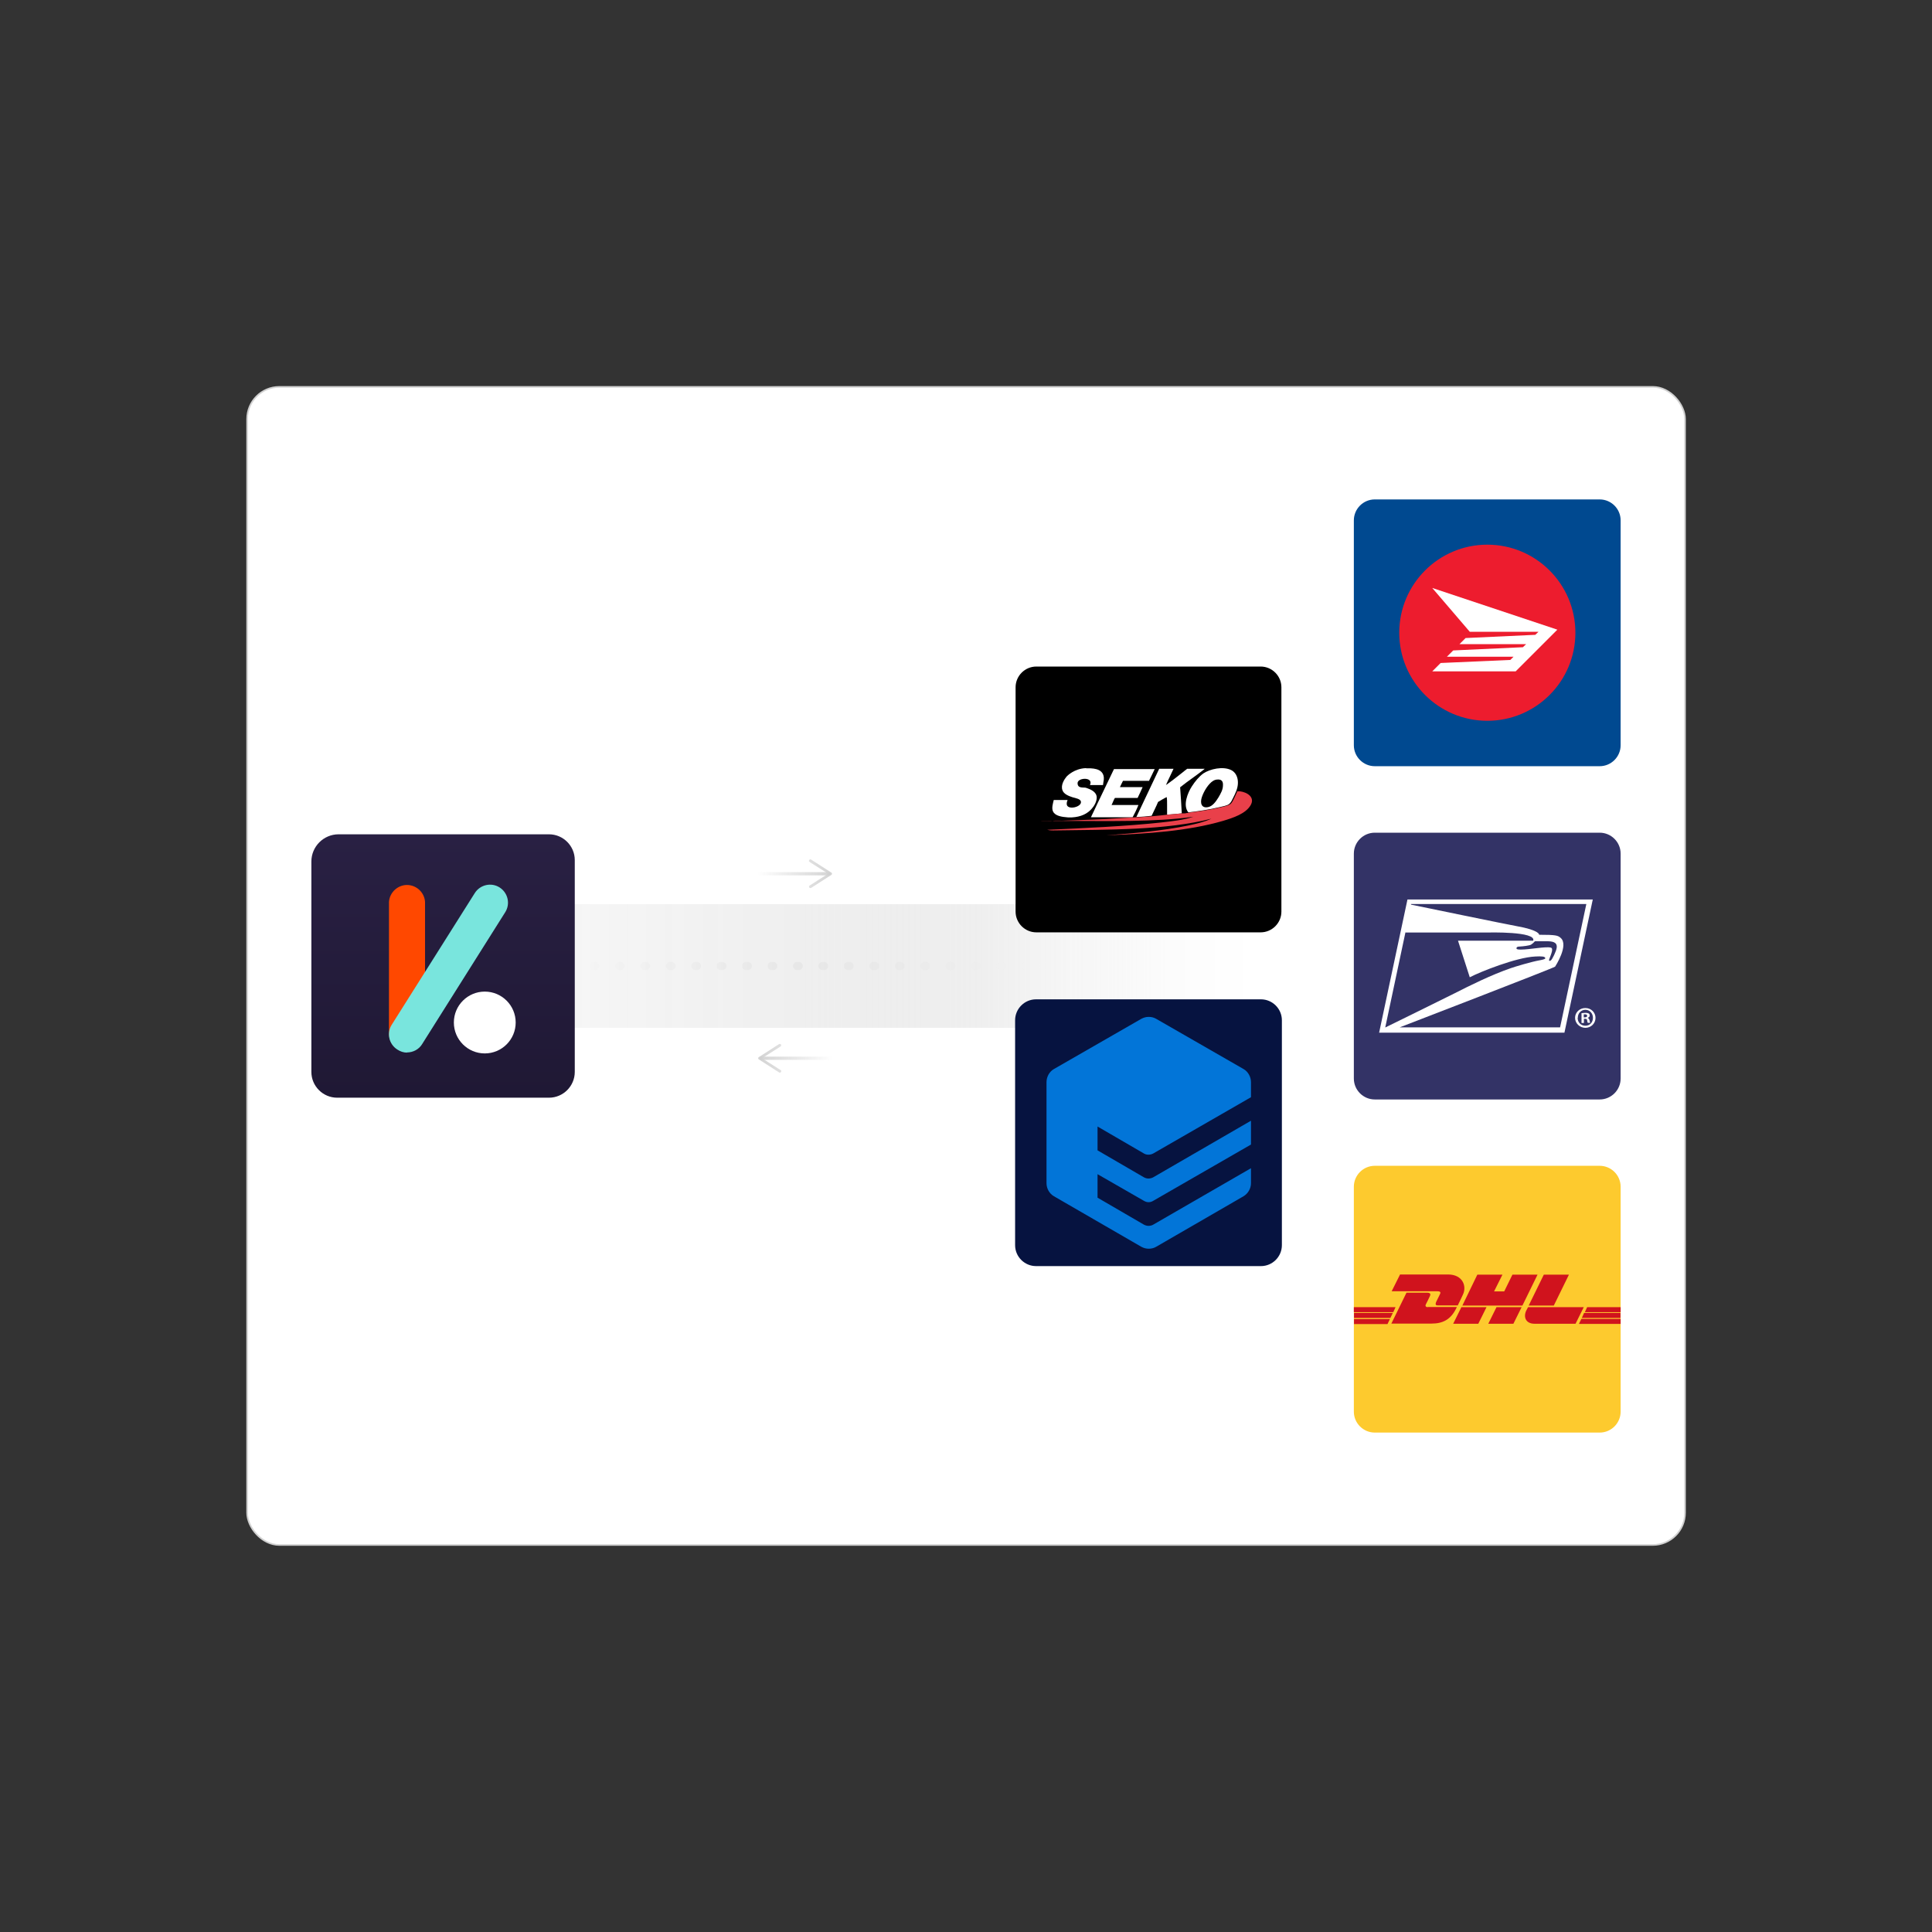 <?xml version="1.0" encoding="UTF-8"?>
<svg id="Layer_1" xmlns="http://www.w3.org/2000/svg" xmlns:xlink="http://www.w3.org/1999/xlink" version="1.1" viewBox="0 0 1200 1200">
  <rect x="0" y="0" width="1200" height="1200" fill="#333333" stroke="none"/>
  <!-- Generator: Adobe Illustrator 29.3.1, SVG Export Plug-In . SVG Version: 2.1.0 Build 151)  -->
  <defs>
    <style>
      .st0, .st1, .st2, .st3, .st4, .st5 {
        fill: none;
      }

      .st6, .st7 {
        fill-rule: evenodd;
      }

      .st6, .st8, .st9 {
        fill: #fff;
      }

      .st10 {
        fill: url(#linear-gradient2);
      }

      .st11 {
        fill: url(#linear-gradient8);
      }

      .st12 {
        fill: url(#linear-gradient4);
      }

      .st13 {
        fill: #79e5dd;
      }

      .st1 {
        stroke: url(#linear-gradient5);
      }

      .st1, .st2, .st3 {
        stroke-width: 5px;
      }

      .st1, .st2, .st3, .st4, .st5 {
        stroke-linecap: round;
        stroke-linejoin: round;
      }

      .st2 {
        stroke: url(#linear-gradient7);
      }

      .st14 {
        fill: #061340;
      }

      .st15 {
        fill: #0275d8;
      }

      .st7 {
        fill: #e9404a;
      }

      .st16 {
        fill: #004990;
      }

      .st17 {
        fill: #ff4800;
      }

      .st18 {
        fill: #336;
      }

      .st19 {
        opacity: .5;
      }

      .st20 {
        fill: url(#linear-gradient);
        isolation: isolate;
        opacity: .4;
      }

      .st21 {
        fill: #fdca2e;
      }

      .st3 {
        stroke: url(#linear-gradient6);
        stroke-dasharray: 1 14.8;
      }

      .st22 {
        fill: #ed1c2e;
      }

      .st23 {
        fill: #d0131d;
      }

      .st4 {
        stroke: url(#linear-gradient1);
      }

      .st4, .st5 {
        stroke-width: 2px;
      }

      .st5 {
        stroke: url(#linear-gradient3);
      }

      .st9 {
        stroke: #d1d1d1;
        stroke-miterlimit: 10;
      }
    </style>
    <linearGradient id="linear-gradient" x1="206.4" y1="600" x2="781.3" y2="600" gradientTransform="translate(0 1200) scale(1 -1)" gradientUnits="userSpaceOnUse">
      <stop offset="0" stop-color="#fff" stop-opacity=".5"/>
      <stop offset=".5" stop-color="#9c9c9c" stop-opacity=".4"/>
      <stop offset=".7" stop-color="#c5c5c5" stop-opacity=".7"/>
      <stop offset=".8" stop-color="#e4e4e4" stop-opacity=".8"/>
      <stop offset=".9" stop-color="#f7f7f7"/>
      <stop offset="1" stop-color="#fff"/>
    </linearGradient>
    <linearGradient id="linear-gradient1" x1="469.8" y1="542.7" x2="516.9" y2="542.7" gradientTransform="translate(0 1200) scale(1 -1)" gradientUnits="userSpaceOnUse">
      <stop offset="0" stop-color="#9c9c9c" stop-opacity=".9"/>
      <stop offset="1" stop-color="#fff"/>
    </linearGradient>
    <linearGradient id="linear-gradient2" x1="469.9" y1="542.7" x2="516.8" y2="542.7" gradientTransform="translate(0 1200) scale(1 -1)" gradientUnits="userSpaceOnUse">
      <stop offset="0" stop-color="#9c9c9c" stop-opacity=".9"/>
      <stop offset="1" stop-color="#fff"/>
    </linearGradient>
    <linearGradient id="linear-gradient3" x1="517.8" y1="657.3" x2="470.7" y2="657.3" gradientTransform="translate(0 1200) scale(1 -1)" gradientUnits="userSpaceOnUse">
      <stop offset="0" stop-color="#9c9c9c" stop-opacity=".9"/>
      <stop offset="1" stop-color="#fff"/>
    </linearGradient>
    <linearGradient id="linear-gradient4" x1="517.7" y1="657.3" x2="470.8" y2="657.3" gradientTransform="translate(0 1200) scale(1 -1)" gradientUnits="userSpaceOnUse">
      <stop offset="0" stop-color="#9c9c9c" stop-opacity=".9"/>
      <stop offset="1" stop-color="#fff"/>
    </linearGradient>
    <linearGradient id="linear-gradient5" x1="336.7" y1="600" x2="685.8" y2="600" gradientTransform="translate(0 1200) scale(1 -1)" gradientUnits="userSpaceOnUse">
      <stop offset="0" stop-color="#fff" stop-opacity=".1"/>
      <stop offset=".5" stop-color="#9c9c9c" stop-opacity=".1"/>
      <stop offset="1" stop-color="#fff" stop-opacity=".1"/>
    </linearGradient>
    <linearGradient id="linear-gradient6" x1="336.7" y1="600" x2="650.9" y2="600" gradientTransform="translate(0 1200) scale(1 -1)" gradientUnits="userSpaceOnUse">
      <stop offset="0" stop-color="#fff" stop-opacity=".1"/>
      <stop offset=".5" stop-color="#9c9c9c" stop-opacity=".1"/>
      <stop offset="1" stop-color="#fff" stop-opacity=".1"/>
    </linearGradient>
    <linearGradient id="linear-gradient7" x1="301.8" y1="600" x2="650.9" y2="600" gradientTransform="translate(0 1200) scale(1 -1)" gradientUnits="userSpaceOnUse">
      <stop offset="0" stop-color="#fff" stop-opacity=".1"/>
      <stop offset=".5" stop-color="#9c9c9c" stop-opacity=".1"/>
      <stop offset="1" stop-color="#fff" stop-opacity=".1"/>
    </linearGradient>
    <linearGradient id="linear-gradient8" x1="579.1" y1="3.5" x2="579.1" y2="8.3" gradientTransform="translate(-19414 400) scale(34)" gradientUnits="userSpaceOnUse">
      <stop offset="0" stop-color="#292043"/>
      <stop offset="1" stop-color="#1f1834"/>
    </linearGradient>
  </defs>
  <rect class="st0" width="1200" height="1200" rx="3" ry="3"/>
  <rect class="st9" x="153.5" y="240.3" width="893.1" height="719.3" rx="20" ry="20"/>
  <g>
    <rect class="st20" x="206.4" y="561.6" width="574.9" height="76.8"/>
    <g>
      <g>
        <path d="M795.9,566.2c0,7.1-5.8,12.9-12.9,12.9h-139.3c-7.1,0-12.9-5.8-12.9-12.9v-139.3c0-7.1,5.8-12.9,12.9-12.9h139.3c7.1,0,12.9,5.8,12.9,12.9v139.3Z"/>
        <path class="st6" d="M674.7,477.2c2.9,0,10.3-.4,10.9,5.6v1.4c-.2,1.5-.4,2.2-.5,3.4h-8.1c2.4-5.2-7.7-4.7-7.7-1.2s3.6,2.5,5.2,2.9c3,1,6.6,2.5,6.7,6,0,2.7-1.6,5.3-3,6.9-2.7,3.2-6.8,5.2-12.4,5.5h-2.5c-3.9-.3-8-.9-9.3-3.8-.9-2.1,0-4.8.5-7h8.6c-.5,1.2-.7,2.3-.4,3.2,1.2,3,8.8,1.1,8.7-1.9,0-2-3.2-2.4-5.2-3-2.5-.8-5.5-2-6.3-4.4-1.2-3.2,1.2-6.8,2.6-8.5.4-.4,4.7-4.9,11.9-5.2h.2Z"/>
        <path class="st6" d="M738.1,504.6c-3.6-4.4-.4-12.2,2.2-16.2,2-3.1,4.4-6,7.1-8,4.2-2.8,12.2-4.6,17.3-2.1,4,2,5.3,7.4,3.2,12.9-.6,1.5-1.2,2.9-2,4.4-.6,1.2-1.3,2.9-2.5,3.8-1.2,1-3.8,1.4-5.8,1.9-6.1,1.5-13.6,2.6-19.7,3.3h0ZM753.5,485c-2.8,1.7-5.7,6.2-7,10.1-1.2,3.5-.4,7.1,3.9,6.2,2.8-.6,4.7-3.3,6.4-6,1.4-2.4,2.8-4.8,2.8-7.5.2-2.8-1.2-3.9-3.7-3.6-.7,0-1.8.4-2.4.8Z"/>
        <path class="st6" d="M713.8,485h-16.3c-.7,1.2-1.2,2.6-1.9,3.9h14.1c-1,2.2-2,4.5-3.1,6.7h-14.1c-.8,1.2-1.3,2.9-2.1,4.4h16.7c-1.2,3-2.3,5.2-3.6,7.6h-25.9c2-4.3,2.5-5.1,3.6-7.6,3.5-7.4,7.2-14.9,10.7-22.3h25.3c-1.2,2.4-2.3,4.9-3.6,7.4h0Z"/>
        <path class="st6" d="M705.7,507.7c4.7-9.9,9.6-20.2,14.3-30.2h8.9c-1.5,3.4-3.2,6.6-4.7,10.1,3.2-2.2,6.6-4.9,9.9-7.5,1-.8,2.2-1.8,3.3-2.6h10.9c-.4.4-.6.4-.7.6-4.7,3.7-10,7.2-14.6,10.9.4,5.2.7,10.4,1,15.7v.5c-3,.3-6,.6-9.1.8,0-2.5,0-2.9,0-5v-1.2c0-2.2,0-3.1-.2-4.7-1.7.7-3.6,2-5.4,3-1.2,2.9-2.7,5.8-4,8.6-2.8.3-6,.7-9.4.7v.2Z"/>
        <path class="st7" d="M768,491.5h2.1c4.4.5,9.6,3.6,6.7,8.6-3,5.3-10.9,7.9-17.3,9.8-21.3,6.2-46.5,8-72.4,8.9,0,0-.3,0,0,0,17.4-1.2,35-2.8,50.6-6,5.2-1.1,10.2-2.2,14.7-4.3-28.1,7.2-63.6,6.8-98.4,7.3-.7,0-1.8,0-3.6-.4,22.7-1,49-2.2,70.4-4.5,7.1-.8,14.1-1.5,20.4-3.6-23.7,3.4-53.3,2.6-80.6,2.6s-6.3-.3-7,0c2-.4,5.8,0,8-.2,10.9-.4,21.7-.7,32.2-1.4,4.3-.3,8.4-.5,12.4-.7,2.8,0,6-.4,9.3-.6,3-.3,6.6-.6,9.7-1,3.1-.2,8.1-.7,9.1-.8.5,0,1,0,1.2,0,.9,0,.7,0,1.4-.2.8,0,1,0,1.7-.3,6.1-.7,13.6-1.8,19.7-3.3,1.9-.4,4.4-1,5.8-1.9,1.2-.9,1.9-2.7,2.5-3.8.7-1.4,1.2-2.6,1.9-4.1h-.2Z"/>
      </g>
      <g>
        <path class="st18" d="M1006.6,669.9c0,7.1-5.8,13-13,13h-139.7c-7.1,0-13-5.8-13-13v-139.7c0-7.1,5.8-13,13-13h139.7c7.1,0,13,5.8,13,13v139.7Z"/>
        <path class="st8" d="M971.7,641.4l17.6-82.7h-115.1l-17.6,82.7h115.1Z"/>
        <path class="st18" d="M876.5,561.9s64,13.2,65.3,13.3c14.7,2.6,14.2,5.4,14.2,5.4,10.3,0,11.6.4,13.3,1.9,5.4,4.5-3.4,17.9-3.4,17.9-1.2,1-96.5,37.7-96.5,37.7h99.6l16.3-76.6h-108.9v.4"/>
        <path class="st18" d="M951.1,586.7c-1.4.7-5.2,1.1-7,1.2-1.7,0-2.1.4-2.2,1,0,.6.3.9,2.7.9,5.6,0,15.7-2.1,18.7-1.2,1.6.5.4,3.4-1,7.1-.5,1.4.4,1.3,1.1.7s3.2-5.4,3.5-7.8c.4-3.5-2.6-4-6.7-4h-6.5c-.4,0-.6.3-1.1.8-.4.4-.6.7-1.5,1.2"/>
        <path class="st18" d="M872.9,579.3l-12.5,58.9s38.3-18.8,43-21.2c9.6-4.9,22.9-11.5,35.1-15.7,2.3-.8,12.4-3.9,18.1-4.9,2.2-.4,3.2-.8,3.2-1.2,0-1.2-2.4-1.3-6.2-1.1-11.7.5-34.2,9.5-40.7,12.9l-7.3-22.7h46.7c2.1-5.9-27.7-5.1-28.6-5.1h-51"/>
        <path class="st8" d="M991,632.2c0,3.5-2.8,6.2-6.3,6.2s-6.4-2.8-6.4-6.2,2.8-6.1,6.4-6.1,6.3,2.8,6.3,6.1ZM979.9,632.2c0,2.8,2,4.9,4.8,4.9s4.7-2.1,4.7-4.9-2-5-4.7-5-4.7,2.2-4.7,5h0ZM983.7,635.4h-1.4v-6.1c.5,0,1.3-.2,2.4-.2s1.7.2,2.1.4c.4.3.6.7.6,1.3s-.5,1.2-1.3,1.4h0c.6.3,1,.7,1.2,1.6.2,1,.3,1.3.4,1.5h-1.5c-.2-.3-.3-.8-.4-1.5,0-.7-.4-1-1.3-1h-.7v2.5h0ZM983.7,631.9h.7c.8,0,1.4-.3,1.4-.9s-.4-1-1.3-1-.6,0-.8,0v1.8h0Z"/>
      </g>
      <g>
        <path class="st21" d="M1006.6,876.8c0,7.1-5.8,13-13,13h-139.7c-7.1,0-13-5.8-13-13v-139.7c0-7.1,5.8-13,13-13h139.7c7.1,0,13,5.8,13,13v139.7h0Z"/>
        <path class="st23" d="M905.4,810.9c1.4-2.9,2.7-5.5,3.2-6.7,2.6-5.2,0-12.6-9.2-12.6h-29.8l-5.2,10.4h27.8c2.2,0,2.9.4,2.2,1.8s-2,4.1-2.4,4.9c-.4,1-.6,2.1.8,2.1h12.5ZM886.8,811.9c-1.4,0-1.6-1-1.2-1.7.4-.6,2.2-4.5,2.6-5.3.4-1,.4-2-2-2h-12.6l-9.4,19.2h25c6.8,0,11.8-2.4,15.2-9.3.2-.4.4-.6.4-1h-18.1,0ZM907.7,811.9l-5.1,10.3h15.6l5.1-10.3h-15.6ZM929.5,811.9l-5.1,10.3h15.6l5.1-10.3h-15.6ZM945.6,810.9l9.4-19.2h-15.6l-5.1,10.4h-6.3l5.2-10.4h-15.6l-9.3,19.2h37.3ZM958.9,791.7h15.6l-9.4,19.2h-15.6l9.4-19.2h0ZM949,811.9h34.7l-5.1,10.3h-25.5c-5.3,0-7-4-5.2-8,.2-.4,1.2-2.3,1.2-2.3h0ZM866.8,811.9l-1.4,3.1h-24.5v-3.1h25.9ZM865.1,815.5l-1.5,3.1h-22.6v-3.1h24.1ZM863.3,819.3l-1.5,3.1h-20.8v-3.1h22.3ZM1006.6,815h-22.2l1.4-3.1h20.8v3.1ZM1006.6,818.6h-24.1l1.4-3.1h22.6v3.1h0ZM1006.6,822.3h-25.9l1.5-3.1h24.4v3.1Z"/>
      </g>
      <g>
        <path class="st16" d="M1006.6,462.9c0,7.1-5.8,13-13,13h-139.7c-7.1,0-13-5.8-13-13v-139.7c0-7.1,5.8-13,13-13h139.7c7.1,0,13,5.8,13,13v139.7Z"/>
        <path class="st22" d="M978.5,393c0,30.2-24.5,54.7-54.7,54.7s-54.7-24.5-54.7-54.7,24.5-54.7,54.7-54.7,54.7,24.5,54.7,54.7Z"/>
        <path class="st8" d="M906.4,400.2l3.9-3.9,43.3-2,2-1.9h-42.7l-23.3-27.2,77.7,25.9-25.9,25.9h-51.8l5.2-5.2,43.3-1.9,2-2h-41.4l3.9-3.9,43.3-2,2-1.9h-41.4Z"/>
      </g>
      <g>
        <path class="st14" d="M796.2,773.4c0,7.1-5.8,13-13,13h-139.7c-7.1,0-13-5.8-13-13v-139.7c0-7.1,5.8-13,13-13h139.7c7.1,0,13,5.8,13,13v139.7h0Z"/>
        <path class="st15" d="M713.4,717.2c-1.1,0-1.9-.2-2.8-.7l-28.9-16.8v14.8l28.9,16.8c1,.5,1.8.7,2.8.7s2-.3,2.8-.7l60.8-35.2v14.8l-60.8,35c-.8.5-1.8.8-2.8.8s-1.9-.3-2.8-.8l-28.9-16.6v14.6l28.9,16.8c1,.5,1.9.7,2.8.7s2.2-.3,2.8-.7l60.8-35.1v9.3c0,3.3-1.8,6.4-4.6,8.1l-54.3,31.4c-1.3.8-3,1.2-4.6,1.2s-3.1-.4-4.6-1.2l-54.3-31.4c-2.8-1.6-4.6-4.8-4.6-8.1v-62.7c0-3.4,1.8-6.6,4.6-8.2l54.3-31.2c1.5-.8,3-1.2,4.6-1.2s3.3.4,4.6,1.2l54.3,31.2c2.8,1.6,4.6,4.8,4.6,8.2v9.3l-60.8,35c-.8.4-1.9.7-2.8.7v.2Z"/>
      </g>
    </g>
    <g class="st19">
      <g>
        <line class="st4" x1="472.9" y1="657.3" x2="515.9" y2="657.3"/>
        <path class="st10" d="M485.1,665.8c.3-.4.2-1-.3-1.2l-11.5-7.3,11.5-7.3c.4-.3.5-.8.3-1.2s-.8-.5-1.2-.3l-12.6,8.1c-.3.2-.4.4-.4.7s.2.6.4.7l12.6,8.1c.2,0,.4.2.4.2.3,0,.6-.2.7-.4h0Z"/>
      </g>
    </g>
    <g class="st19">
      <g>
        <line class="st5" x1="514.7" y1="542.7" x2="471.7" y2="542.7"/>
        <path class="st12" d="M502.6,534.2c-.3.4-.2,1,.3,1.2l11.5,7.3-11.5,7.3c-.4.3-.5.8-.3,1.2.3.4.8.5,1.2.3l12.6-8.1c.3-.2.4-.4.4-.7s-.2-.6-.4-.7l-12.6-8.1c-.2,0-.4-.2-.4-.2-.3,0-.6.2-.7.4h0Z"/>
      </g>
    </g>
    <g>
      <line class="st0" x1="339.2" y1="600" x2="648.4" y2="600"/>
      <g>
        <line class="st1" x1="339.2" y1="600" x2="339.7" y2="600"/>
        <line class="st3" x1="352.9" y1="600" x2="641.4" y2="600"/>
        <line class="st2" x1="647.9" y1="600" x2="648.4" y2="600"/>
      </g>
    </g>
    <g>
      <path class="st11" d="M210.3,518.2h130.7c8.8,0,16,7.2,16,16v131.6c0,8.8-7.2,16-16,16h-131.6c-8.8,0-16-7.2-16-16v-130.7c0-9.3,7.6-16.9,16.9-16.9Z"/>
      <g>
        <path class="st17" d="M252.8,653.1c-6.1,0-11.2-5-11.2-11.1h0v-81.8c.4-6.1,5.8-10.9,11.9-10.5,5.6.4,10.1,4.8,10.5,10.5v81.8c0,6.1-5,11.1-11.1,11.1h0Z"/>
        <path class="st13" d="M252.8,653.8c-2.1,0-4.2-.7-6-1.9-5.2-3.3-6.8-10.1-3.5-15.4l51.6-81.8c3.3-5.2,10.2-6.8,15.4-3.5s6.8,10.2,3.5,15.4l-51.6,81.9c-2,3.3-5.6,5.2-9.5,5.2h0Z"/>
        <circle class="st8" cx="301.1" cy="635.1" r="19.2"/>
      </g>
    </g>
  </g>
</svg>